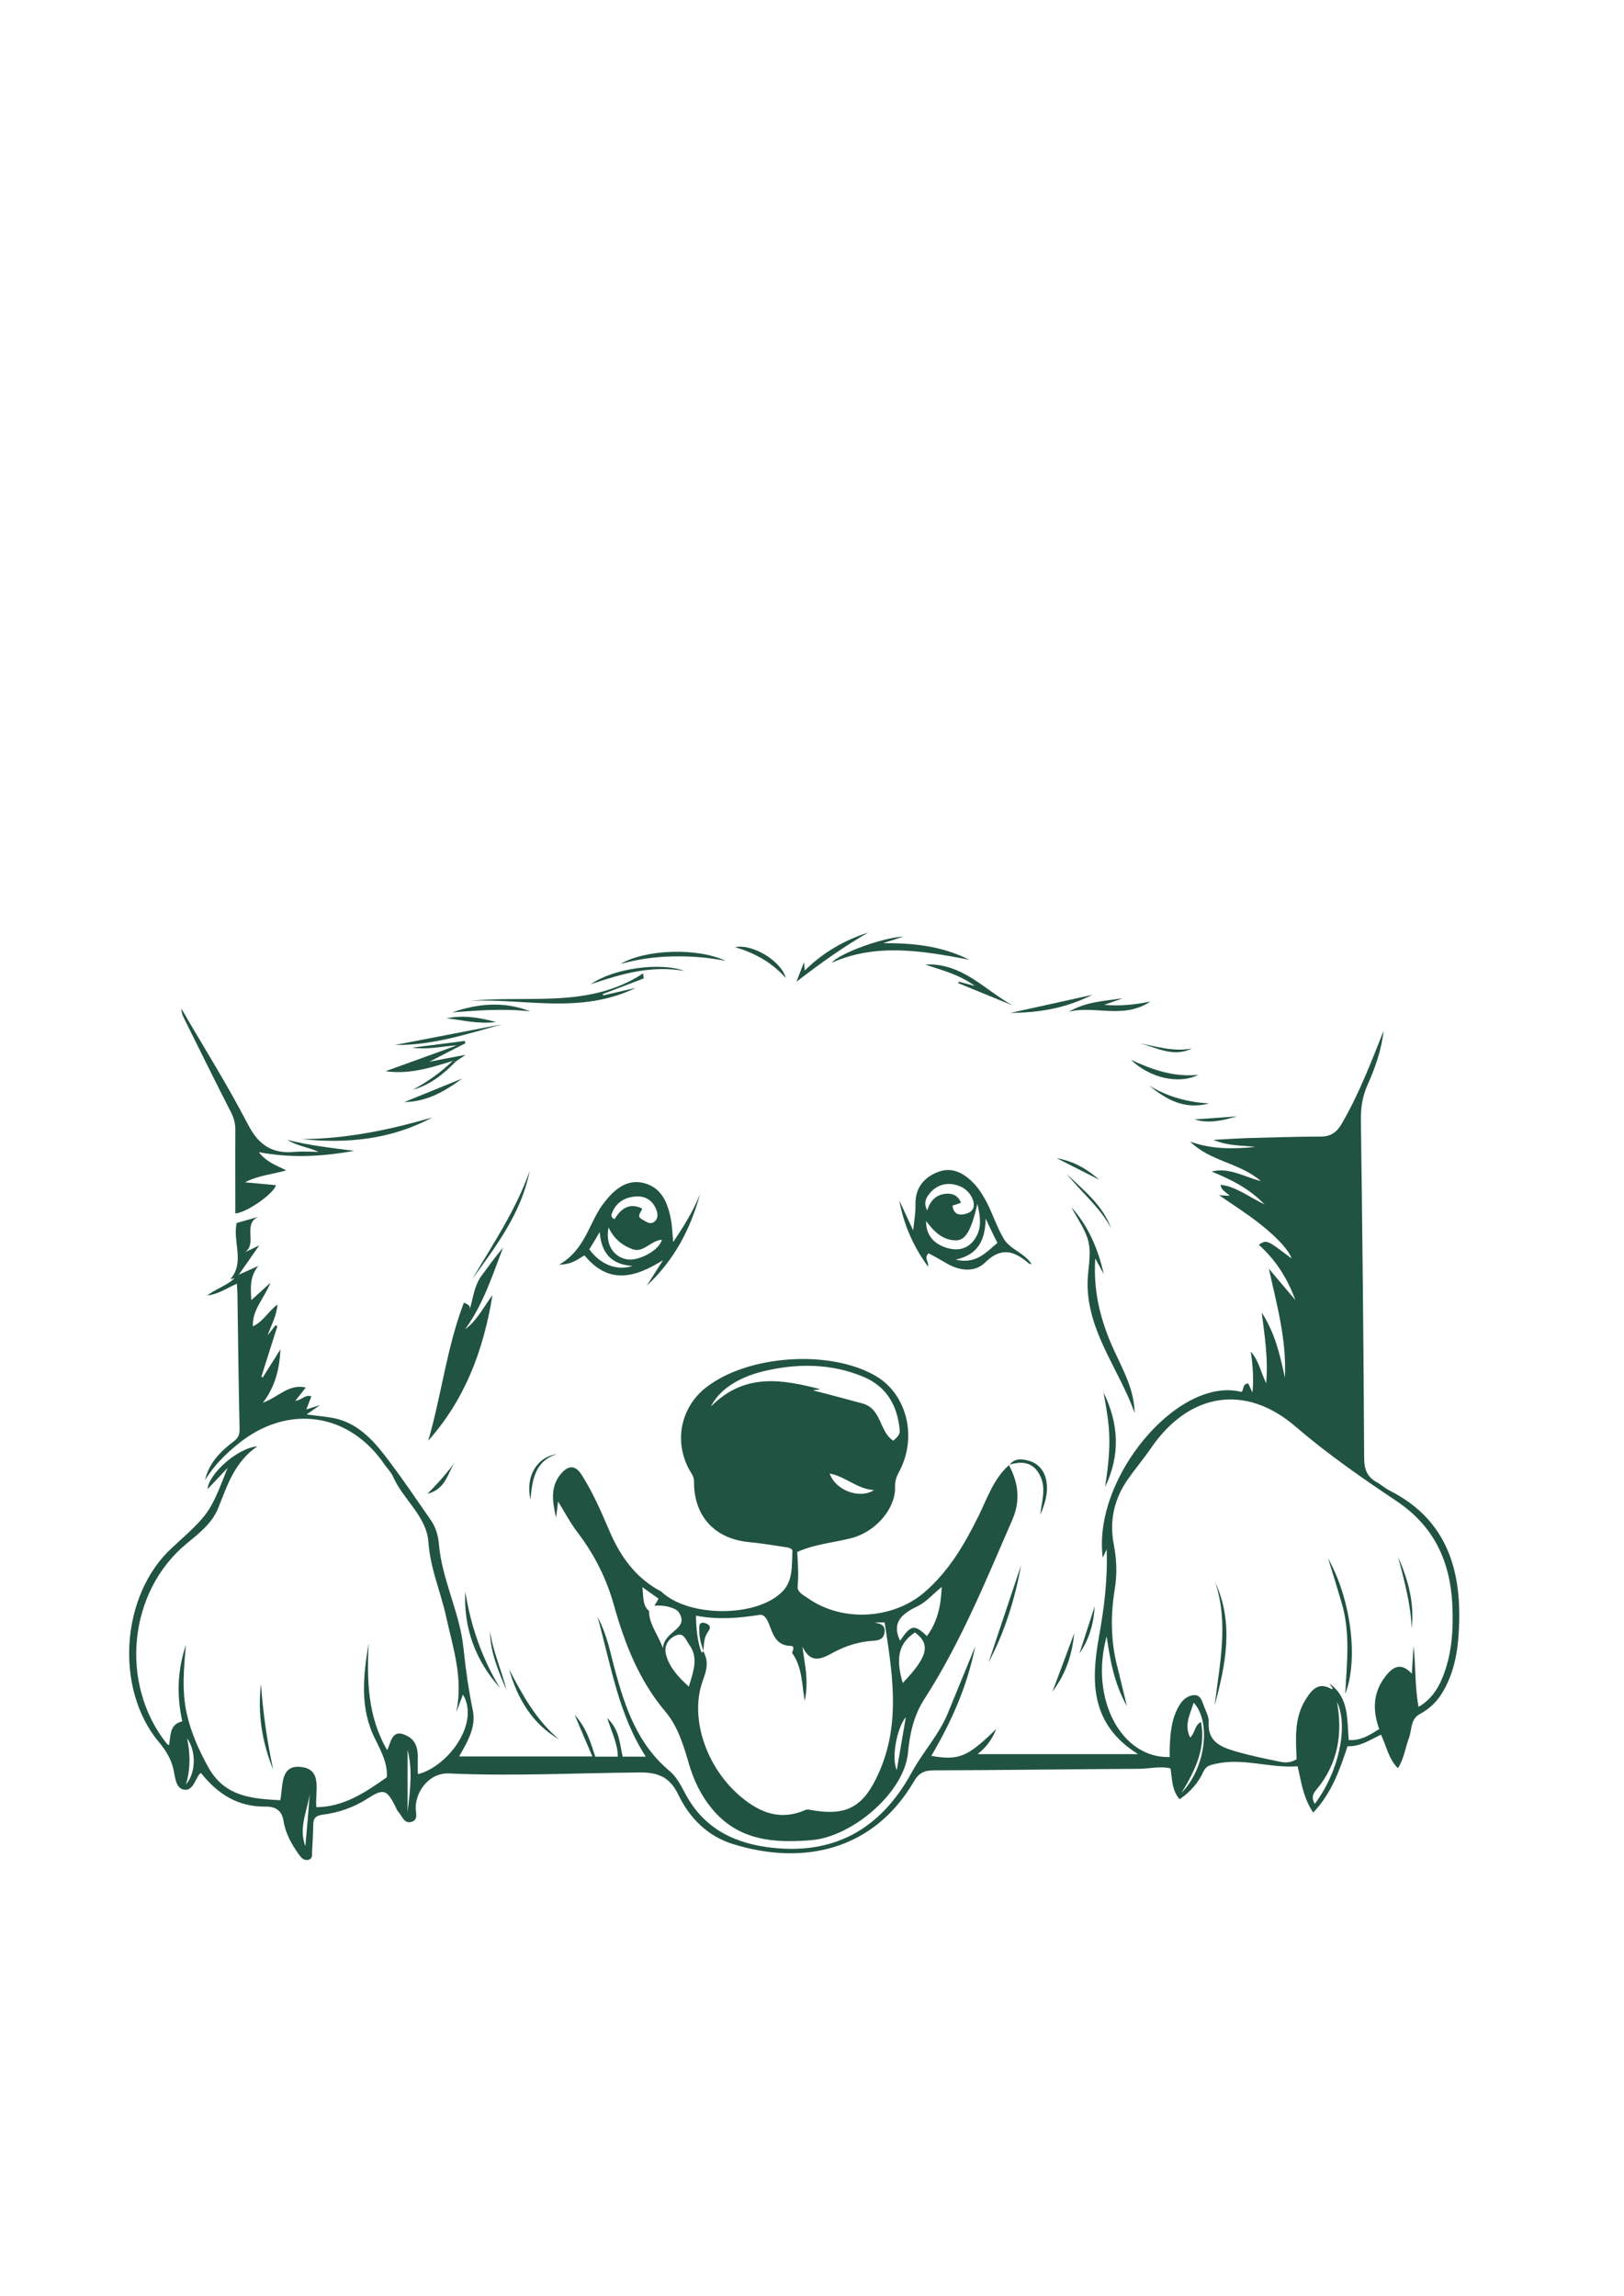<?xml version="1.0" encoding="utf-8"?>
<!-- Generator: Adobe Illustrator 24.2.3, SVG Export Plug-In . SVG Version: 6.00 Build 0)  -->
<svg version="1.1" id="Layer_1" xmlns="http://www.w3.org/2000/svg" xmlns:xlink="http://www.w3.org/1999/xlink" x="0px" y="0px"
	 viewBox="0 0 841.9 1190.6" style="enable-background:new 0 0 841.9 1190.6; fill: #215342;" xml:space="preserve">
<g>
	<path d="M123.8,660.9c3-1.3,6-2.7,10.1-4.5c-4.5,5.6-4,11.2-3.6,17.7c3.2-2.9,5.9-5.4,9.9-9c-3.4,8.4-9.5,14-9.1,22.6
		c5.5-2.6,8-7.8,12.7-11.3c-0.3,5.5-2.8,9.8-5.1,16c2.2-2.7,3.1-4,4.1-5.2c0.3,0.1,0.7,0.2,1,0.4c-2.8,8.7-5.5,17.5-8.3,26.2
		c0.2,0.1,0.5,0.2,0.7,0.4c3.1-4.9,6.1-9.7,9.2-14.6c-0.5,9.8-2.5,19-9.1,27.7c8-2.9,13.4-9.9,22.2-7.9c-1.7,2.2-3.3,4.3-5.4,6.9
		c3.3-0.3,5.1-3.4,8.3-2.3c-0.8,2.1-1.6,4.1-2.6,6.8c2.2-0.7,3.7-1.2,7.1-2.3c-3.2,2.2-4.8,3.4-7,4.9c4.8,0.6,9,1,13.2,1.7
		c12.1,2.1,20.2,10.3,27.2,19.3c8.5,11,16.3,22.6,24.2,34c2.4,3.5,3.6,7.7,4,11.8c1.5,18.8,10.9,35.8,12.8,54.5
		c1.1,10.7,2.6,21.4,4.8,32c1.8,8.7-2.6,16.2-7.1,24c23.3,0,45.8,0,69.1,0c-2.9-6.7-5.6-13.1-9.2-21.6c6.6,7.4,8.3,14.7,10.7,21.7
		c4,0,7.7,0,11.7,0c-0.1-6.7-3.1-12.5-5.5-20c6.5,6.2,6.4,13.3,8,20c3.8,0,7.5,0,12,0c-14.1-21.8-17.9-46.6-25-72.4
		c5.2,9.8,6.6,18.8,9,27.4c5.3,19.7,11.8,38.7,28.4,52.5c3.3,2.8,5.6,7,7.7,11c9,17.5,23.9,25.8,42.7,28.4
		c34.1,4.7,58.8-8.9,75.1-38.8c5.7-10.5,14.1-19.4,18.7-30.7c4.5-10.9,9-21.9,14.2-34.6c-4.4,21.6-12.7,39.6-22.8,56.8
		c14.2,2.5,18.9,0.6,33.7-14c-2.4,6-5.5,9.7-9.7,13.1c27.5,0,54.6,0,83.2,0c-24.6-15.4-24.5-37.3-20.3-60.7
		c2.6-14.6,4.6-29.3,4-45.5c-1,2.1-1.5,3.1-2,4.4c-5.5-41.3,39.1-94.4,71.9-86c1.4-1.2,0.3-4.1,3.5-4.4c0.5,1.1,1.2,2.5,2.2,4.7
		c0.7-7.3,0.2-13.8-0.9-21.3c4.3,5,5.1,10.5,8,16.5c1.1-12.7-0.7-23.8-2.3-36.7c6.8,10.7,9.3,21.1,12,33.8c0.9-20-4-36.9-8.3-56.5
		c5.4,6.4,9,10.7,13.7,16.2c-4.4-12-10.5-21-18.9-28.6c4.1-2.7,4.1-2.7,16.9,7.1c-0.8-3.4-6.6-10.3-16.3-17.9
		c-6.4-5.1-13.4-9.5-21.2-14.9c2.5,0.2,3.8,0.2,5.5,0.3c-1.8-1.9-4.4-2.7-4.7-5.7c8,0.9,14.1,6,22.8,10.2
		c-8.5-8.7-17.5-12.9-27.5-17.1c9.4-2.2,16.6,2.7,25.6,5c-11.3-9.7-26.2-10.1-36.7-20.5c11.1,4,21.7,3.9,33.8,2.8
		c-7.4-1-13.6-0.3-21.8-3.7c7.3-0.4,12.1-0.7,16.9-0.9c12.9-0.3,25.8-0.8,38.7-0.8c5.3,0,8.3-2.1,11-6.7
		c8.9-15.3,15.2-31.8,21.7-48.2c-1.1,9.8-4.3,19.1-8.3,28c-2.7,6-3.6,12-3.5,18.6c0.8,58.3,1.4,116.7,1.7,175
		c0,5.8,1.5,9.7,6.5,12.5c2.4,1.3,4.4,3.2,6.8,4.4c27.3,13.8,36.4,37.4,36,66.2c-0.2,13-1.5,25.8-8.1,37.4
		c-2.9,5.2-6.9,9.3-12.3,12.2c-5,2.6-4.1,8.3-5.7,12.5c-1.9,5-2.4,10.4-5.7,15.6c-5-5-5.9-11.6-8.8-17.4c-5.7,2.8-11,6.3-17.3,6
		c-4.1,12.4-8.3,24.4-17.8,34.4c-5.3-7.8-6.2-16.1-8.1-24c-14.3,1.1-28.2-4.5-42.4-1.3c-3,0.7-5,1-6.5,4.2
		c-2.6,5.7-6.8,10.5-12.3,14.2c-4-4.7-3.8-10.4-4.7-16c-5.3-1.3-10.6,0.1-15.9,0.2c-35.5,0.2-71.1,0.7-106.6,0.8
		c-5.1,0-8,1.3-10.6,5.9c-21,35.8-57.6,43.7-94.1,32.2c-12.9-4.1-22.1-13.4-27.9-25.4c-4.3-9-10.2-11.7-20.1-11.6
		c-33,0.3-66,2-99,0.5c-9.1-0.4-16.8,8-17.1,17.6c-0.1,2.6,1.6,6.4-2.1,7.5c-3.9,1.2-4.9-3-6.9-5.2c-0.7-0.8-1.1-1.8-1.5-2.7
		c-4.5-9-6.2-9.5-14.7-4c-7.1,4.5-14.9,7.2-23.1,8.2c-3.8,0.5-4.8,2.1-4.8,5.4c-0.1,4.5-0.3,9-0.6,13.5c-0.1,1.7,0.5,3.9-2,4.5
		c-2.2,0.5-3.6-1-4.8-2.7c-3.8-5.3-7-11-8-17.4c-0.9-5.9-4.6-7.6-9.7-7.5c-14.1,0.1-24.5-6.6-33-17.3c-0.1,0-0.5,0-0.7,0.2
		c-2.5,3.1-3.6,9.2-8.3,8.3c-4.3-0.8-4.5-6.7-5.4-10.6c-1.3-5.5-3.9-9.7-7.4-13.9c-23.3-27.7-19.9-76.7,6.8-101
		c19.4-17.7,19.4-17.7,28.7-41.3c-4.3,4.6-7.4,7.8-10.4,11c0.7-8,15.3-21.2,25.8-22.2c-11.9,8.2-15.6,20.4-20.3,32.1
		c-3.2,7.9-9.9,13-16.3,18.3C66.5,825.2,61.8,873,86.4,904c0.2,0.3,0.6,0.5,1.2,0.9c1-5,0.1-10.8,6.9-12.4
		c-3-13.5-2.5-26.7,1.9-39.7c-1.1,11.9-2.2,23.9,0.4,35.6c2.2,9.9,6.3,19.1,11.3,28.1c8.5,15.1,22.5,16.1,37.2,16.9
		c1.5-6.8-0.3-18.3,10.4-17.3c11.9,1.1,7.5,12.7,8.3,20.9c14-0.1,25.1-7.4,36.5-15.5c0.6-6.7-2.7-13.2-6-19.8
		c-8.1-16-6.2-32.7-3.4-49.6c-0.9,19-0.6,37.8,9.6,55.3c2-3.8,2.3-10.5,8.7-8.1c9.9,3.7,6.4,13.2,7.3,20.6
		c15.7-4.1,32.2-26.5,23.3-41.3c-1.2,3.2-2.4,6.2-3.5,9.2c3.8-17.4-1.6-33.2-5.3-49.9c-2.8-12.7-8.2-24.9-9.1-38.3
		c-0.9-13.4-13.1-22.1-18.3-33.9c-1-2.3-2.9-4.2-4.4-6.3c-18.4-27.1-50.3-31.6-75.9-10.8c-6.7,5.4-12.7,11.4-17.2,18.8
		c2-8.8,7.9-14.8,14.8-20c2.5-1.9,3.2-3.7,3.1-6.7c-0.5-22.9-0.8-45.9-1.1-68.8c0-1.9-0.2-3.8-0.3-6.3c-5.1,2.2-9.4,5.4-15.4,6.1
		c5.2-3.9,11.1-5.4,15-9.8C122.9,661.9,123.4,661.4,123.8,660.9z M606.4,911c0-1.6-0.1-3.2,0-4.8c0.3-7.8,0.9-15.6,5.3-22.5
		c1.8-2.9,4.6-4.8,7.7-4.8c3,0,3.9,3.4,4.8,5.9c1,2.6,2.6,5.5,2.4,8.1c-0.7,10.3,6.6,13,14.1,15.2c7.6,2.2,15.4,3.8,23.2,5.4
		c2.8,0.6,5.6,0.3,8.3-1.4c-0.5-10.7-1.3-21.5,4.7-31c3-4.8,6.6-9.4,13.4-5.3c0.1,0.1,0.4-0.2,0.6-0.4c-0.6-0.8-1.2-1.7-1.8-2.5
		c10.5,7.2,9.1,18.7,10.1,29.3c6.4,0.4,11-2.7,15.8-5.7c-3.5-9.7-3.3-18.9,3.2-27.3c4-5.2,8.2-7.4,13.7-1.4c0.3-5,0.6-9.7,0.9-14.4
		c1.2,10.4,0.6,21,2.6,31.6c6.2-3.6,9.9-9,12.4-15.2c5-12.2,5.7-25.1,5.1-38c-1.2-22.5-9.5-40.6-29.2-53.7
		c-17.8-11.9-35.5-24.2-51.9-38.3c-26.3-22.7-55.5-17.6-75.1,11c-3.7,5.4-8,10.5-11.8,15.9c-7.3,10.3-9.9,21.8-7.5,34.1
		c1.5,7.8,1.8,15.4,0.5,23.2c-2.2,13.3-2.1,26.6,1.2,39.7c1.6,6.2,3,12.4,5.1,20.9c-6.9-12.4-8.6-23.9-10.5-36.1
		C564.8,880.6,581.2,911.8,606.4,911z M618.8,882.8c-1.8,6.1-5.1,11.5-1.8,18.1c2.7-2.5,2.2-6.4,5.6-8.1
		c2.5,13.1-2.4,24.2-10.1,36.8C625.2,916.5,627.9,892.5,618.8,882.8z M681.6,935.3c12.6-16.8,17.5-40.4,11.5-52.9
		c3,16.3,0.7,32-10.8,45.7C680.5,930.1,679.8,932.4,681.6,935.3z M211.3,907.3c0,10.7,0,21.4,0,32.2
		C212.6,928.6,214,917.9,211.3,907.3z M158.3,957.2c0.8-9,1.6-18,2.3-27.1C159.2,939.2,154.7,947.8,158.3,957.2z M96.4,925.2
		c5.3-6.1,5.3-17.3,0.6-23.9C98.6,909.1,98.9,916.8,96.4,925.2z"/>
	<path d="M523,759.6c5,9.2,6.1,18.5,1.8,28.4c-13.8,31.7-26.8,63.8-45.7,93.1c-5.4,8.4-7.5,18-8.4,27.7
		c-1.9,20.6-28.9,43.6-50.1,45.3c-19.4,1.6-37.9,0.3-51.6-16.4c-5.7-6.9-9.3-14.6-11.8-23c-2.8-9.7-5.8-19.6-12.3-27.3
		c-13.6-16.1-21-35.1-26.6-55c-3.8-13.7-9.9-25.9-18.4-37.2c-3.9-5-6.9-10.7-10.6-16.7c-0.3,2.4-0.5,4.4-1,8.4
		c-2.2-9.2-2.8-16.2,2.3-22.5c3.8-4.6,7.5-5.2,11,0.4c6,9.4,10.3,19.6,14.7,29.8c5.7,13.1,13.8,24,26.7,30.7l-0.1,0
		c14,13.3,49.4,13.5,62.7-0.1c5.6-5.6,4.8-13.6,5.2-20.8c0.1-1.7-2.4-2.1-4-2.3c-6.4-1-12.7-2-19.1-2.6
		c-17.5-1.9-28.1-13.7-27.9-31.4c0-1.4-0.5-2.9-1.3-4.1c-9.5-15-6.3-33.8,7.5-44.6c21.6-16.9,64-19.8,87.8-6.1
		c16.5,9.5,22,32.1,12.1,50.2c-1.3,2.4-2,4.8-1.9,7.6c0.3,11-9.9,23-22.3,26.3c-9.4,2.5-19.2,3.1-28.4,7.3
		c0.3,5.9,0.8,11.8,0.2,17.8c-0.3,3.1,3.3,4.7,5.7,6.4c17.6,12.2,43.6,10.7,59.9-3.2c12.7-10.9,20.9-24.9,28.2-39.7
		c4.5-9.2,7.8-19.3,15.8-26.4L523,759.6z M336.5,835.3c-0.1,6.5,4.1,11.3,7.2,19.2c0.6-9.2,14.1-9.7,8.1-18.7
		c-1.4-2.1-7.8-3.9-12.5-3.2c0.6-1.1,1.3-2.3,2.1-3.7c-2.5-1.8-5-3.6-8.4-6C333.7,828,332.9,832.2,336.5,835.3z M364.6,855.9
		c0.5,1.2,1,2.5,1.4,3.7c1.1,4.3-0.4,8.2-1.8,12.2c-6.8,19.2,2.1,45.1,20.1,60c10,8.3,20.5,12.2,33.1,6.7c0.6-0.3,1.4-0.3,2.1-0.2
		c19.5,3.7,28.3-1.3,36.3-19.6c11.2-25.5,6.8-51.3,2.8-77.5c-1.8,0-3.5,0-5.2,0c2.7,0.7,5.5,1,5.2,4.9c-0.3,3.5-2.6,4.4-5.6,4.6
		c-7.5,0.4-14.5,2.6-21,6.1c-6,3.3-11.6,6.2-16-3c1.1,9.1,3.4,17.2,1.2,28.1c-1.7-9.7-1.3-17.5-6.6-24.9c0-0.3,1.8-3.5-0.5-3.6
		c-7.1-0.1-9-4.9-11-10.2c-1-2.6-2.4-6.4-5.4-5.9c-10.8,1.7-21.6,2.6-32.9,0.4c0.1,6.8,0.7,12.4,2.4,17.8
		C363.6,856.9,364.1,857.4,364.6,855.9L364.6,855.9z M463.1,747c2.1-1.9,3.6-3.2,3.3-5.7c-1.2-12.6-6.8-22.4-18.7-27.4
		c-16.9-7.1-34.6-7.1-52-2.9c-13.9,3.4-23.1,10.1-27.2,18.3c17.6-17.7,36.9-14.1,56.8-9c-1.6,0.3-2.7,0.4-3.9,0.6
		c8.6,2.1,17,4.5,25.4,6.7C457.2,730.2,455.7,742.3,463.1,747z M488.2,822.8c-4.7,3.8-8.1,7.9-12.5,10c-8.2,3.9-13.6,8.5-9.1,17.9
		c5.7-8.3,7.4-8.7,13.9-2.4C486,841,487.8,832.6,488.2,822.8z M357.1,874.5c2.4-8.1,5.2-15,0.1-21.9c-1.7-2.3-2.7-6.5-6.9-4.6
		c-4.3,1.9-6.3,5.9-4.9,10.4C347.2,864.6,351.5,869.4,357.1,874.5z M468,872.6c12.7-13.3,14.8-20,6.3-26.2
		C466,852,464.1,859.4,468,872.6z M453.1,772.6c-8.9-0.6-14.6-7-23-8.6C433.2,772.8,445.6,777.4,453.1,772.6z M464.9,917.8
		c1.7-9.8,3.1-18,4.7-27.5C464.9,895.9,462,911.6,464.9,917.8z"/>
	<path d="M466.2,622.4c2.3,5,4.6,10,7.2,15.5c0.5-4.8,1.3-9.1,1.2-13.4c-0.2-8.9,4.7-14.3,12.1-17c7.5-2.7,13.8,1.3,18.7,6.7
		c2.6,2.8,4.6,6.3,6.4,9.7c3,6,5.1,12.5,8.5,18.3c3.3,5.7,10.8,7.3,14.5,13.3c-0.6-0.2-1.1-0.1-1.4-0.4c-7.4-6.4-14.2-8.9-22.7-0.5
		c-5.4,5.3-13.3,4.4-20.2,0.3c-3-1.8-6.1-3.5-9.1-5.1c-2.6,2.5,0.2,4.3-0.3,6.9C473.4,646.2,468.5,634.9,466.2,622.4z M493.8,625.1
		c0.5,4.4,3.3,5.2,6.7,4.3c3.7-0.9,5.2-3.5,3.9-7.2c-1.7-4.6-5.3-7.2-10-8.1c-4.9-0.9-9.2,0.8-12.4,4.6c-2.6,3.1-3,5.7-1.3,8.9
		c1.6-5.5,5.2-8.7,10.8-8.7c2.9,0,5.4,1.4,6.7,4.7C496.6,624.2,495.3,624.6,493.8,625.1z M480.1,633.1c-0.1,7.4,4.1,11.5,9.5,13.5
		c5.2,1.9,11,1.9,15.1-3.3c4.3-5.5,3.8-11.3,2-19.1c-3.1,13.4-6,18.8-10.9,18.9C489,643.2,484.4,638.9,480.1,633.1z M511,631.8
		c-0.3,11.4-4,18.8-15.6,21.3c10.6,2.6,15.8-3.8,21.7-8.7c-1.1-2.1-2-3.8-2.8-5.6C513.4,637,512.5,635.1,511,631.8z"/>
	<path d="M349,644c5.6-8.4,10.5-16.2,13.9-24.9c-4.9,18.2-13.5,34.4-27.6,47.5c2.8-4.4,5.6-8.8,8.4-13.2c-14.4,9-28,12.9-40.7-2.5
		c-3.4,1.9-6.3,4.7-13.1,4.8c13.8-8,15.4-21.9,23-31.8c5.2-6.8,11.9-13,21.3-10.4c9.3,2.6,12.3,11.1,13.8,19.8
		C348.5,636.6,348.6,639.9,349,644z M315.5,636.4c-1.7,8.4,2.1,15,9.2,16.5c6.1,1.3,17.1-4.6,18.4-10.1c-5.6,0.3-9.6,7-15.2,4.9
		C322.7,645.8,318.1,642.2,315.5,636.4z M332.9,626.6c-0.5,2.1-3.2,3.9-0.1,5.6c1.9,1,4,2.9,6.2,1.4c2.2-1.5,2.2-4.1,1.2-6.5
		c-2-4.9-5.8-7.2-11-6.7c-5.6,0.5-9.9,3.2-12,8.7c-0.4,1-0.4,2.4,1.4,3C321.9,626.7,326.1,623.4,332.9,626.6z M305.5,647.8
		c5.9,7.9,14.1,11.2,22.4,8.6c-11.3-0.8-16.2-7-17-17.6C308.9,642.2,307.3,644.9,305.5,647.8z"/>
	<path d="M165.2,597.2c-5.5-2.4-11.3-3.1-16.3-6.2c10.5,2.7,21.3,4,34.7,5.7c-17.9,3.2-33.2,3.7-49.4,0.7c3.8,5,8.7,6.7,14.2,9.4
		c-7.4,2.2-14.2,2.5-21.4,6.2c6.1,0.6,11.1,1,16,1.5c-0.5,3.7-14.2,13.9-21,14.7c0-14.5-0.1-29,0-43.4c0-3.2-0.7-6-2.2-9
		c-8.4-16.4-16.5-32.9-24.7-49.4c-0.6-1.3-1.1-2.7-1-4.3c11.6,20,24,39.7,34.6,60.2c5.6,10.8,12.9,15.1,24.4,13.9
		C157.1,596.9,161.1,597.2,165.2,597.2z"/>
	<path d="M243.4,679.3c1.9-6.2,2.4-12.6,6.2-17.8c3.6-4.9,7.2-9.9,11.2-14.6c-5.6,14.5-10.3,29.5-19.7,42.3
		c6-4.3,9.2-10.9,14.2-17.7c-4.7,29-14.4,54.2-33.3,75.5c6.9-23.7,9.6-48.4,18.5-71.6C242.4,676.3,244.2,676.8,243.4,679.3z"/>
	<path d="M555.4,625.9c8.9,9.9,13.9,21.8,16.8,34.7c-1.2-2.2-2.4-4.5-4.4-8.1c-1,15.5,2,28.7,7.1,41.5c5,12.7,13.1,24.3,13.3,38.6
		c-7.9-22.4-24.3-41.7-24.4-66.9c0-7.1,2-14.5,0.6-21.2C563.1,638,558.6,632.1,555.4,625.9z"/>
	<path d="M333.7,507.3c-7.1,2.7-14.1,5.4-21.2,8.1c0.1,0.2,0.1,0.4,0.2,0.7c5.1-1.2,10.3-2.4,16.9-3.9c-28.7,13.9-57.6,5.4-85.8,6.7
		c30.1-3,61.5,4.2,89.6-14.2C333.5,505.6,333.6,506.5,333.7,507.3z"/>
	<path d="M234.7,550.1c-5.2,1.5-10.2,3.2-15.5,4.3c-6.1,1.3-12.4,2-19.3,1c11.5-4.2,23.1-8.3,37-13.4c-8.8,0.6-14.9,2.3-23.4,1.2
		c10.6-1.3,19-2.4,27.4-3.5c0.1,0.4,0.3,0.8,0.4,1.2c-5.7,2.9-11.4,5.8-18.7,9.6c6.5-1.3,11.3-2.2,18.8-3.6c-3.2,2.2-4.1,2.8-5,3.4
		C235.9,550.2,235.3,550.1,234.7,550.1z"/>
	<path d="M468.4,485.6c-4.1,1.3-7.3,2.4-10.6,3.4c15,0,29.5,1.1,44.7,8.6c-25.1-4.8-48.4-8.6-71.4,1.6
		C434.9,494.5,456.9,486.2,468.4,485.6z"/>
	<path d="M123.8,660.9c-0.5,0.5-0.9,1.1-1.4,1.6c-1.1,0.3-2.2,0.6-3,0.8c7.7-8.9,1.1-19.4,3.3-29.2c3.5-1,7.4-2.1,11.3-3.2
		c-8.5,3.6-0.3,14.1-7.1,18.4c2.2-1,4.4-2.1,7.5-3.6C130.5,651.3,127.2,656.1,123.8,660.9z"/>
	<path d="M156.4,590.6c23.2-0.1,45.6-4.8,67.7-11.2C202.8,590.8,179.9,593.1,156.4,590.6z"/>
	<path d="M497.1,509c2.1,0.6,4.2,1.1,8.3,2.2c-8.8-6.3-17.2-8.1-25.7-11.1c19.2-1,30.8,13.3,45.3,21.2c-9.5-3.9-18.9-7.7-28.4-11.6
		C496.8,509.6,496.9,509.3,497.1,509z"/>
	<path d="M554.1,524.6c8.7-5.2,18.4-5.6,28-7c-2.9,1-5.8,2.1-9.7,3.4c8.2,0.7,15.4,0,24-1.7C582.1,528.7,567.5,521.1,554.1,524.6z"
		/>
	<path d="M572.1,722c8,16.3,8.7,32.6,0.8,49c1.2-8.1,2.3-16.2,2.2-24.4C575.1,738.3,573.5,730.1,572.1,722z"/>
	<path d="M259.2,875.2c-12.6-14.2-18.9-30.7-18-49.9C244.1,843.1,249.8,859.8,259.2,875.2z"/>
	<path d="M244.9,663.1c10.7-18.2,22.6-35.8,29.7-56C270.3,628.8,257.4,645.8,244.9,663.1z"/>
	<path d="M204.8,541.8c18.5-3.6,36.9-7.1,55.4-10.7C242,536.2,223.8,542.1,204.8,541.8z"/>
	<path d="M412.9,509c1.6-4.1,2.5-6.5,3.9-10.1c0.2,2.2,0.3,3.1,0.4,4.3c9.5-9.4,20.5-15.7,32.9-19.7
		C437.6,490.7,425.9,499,412.9,509z"/>
	<path d="M321.7,499.8c12.8-7.6,39.8-8.6,54.5-1.6c-10.1-2-19-2.5-28-2.3C339.2,496.1,330.4,497.4,321.7,499.8z"/>
	<path d="M274.9,524.4c-13.5-1.6-27-0.5-40.5,0.5C247.8,520.3,261.3,519,274.9,524.4z"/>
	<path d="M289.9,901.9c-14.1-8.2-21.6-21.2-26-36.4C270.9,878.9,278.1,892.1,289.9,901.9z"/>
	<path d="M523.7,525.2c13.4-2.9,26.7-5.9,42.6-9.4C551.3,523.3,537.7,525,523.7,525.2z"/>
	<path d="M529.4,811.4c-3.3,17.8-8.5,34.7-16.9,50.5C518.1,845,523.8,828.2,529.4,811.4z"/>
	<path d="M586.3,549.5c11.6,5.4,22.4,9,34.9,7.8C611.3,562.3,596.3,559.1,586.3,549.5z"/>
	<path d="M141.6,917.5c-5.8-14.3-8.1-29-6.3-44.4C136.3,888,138.5,902.8,141.6,917.5z"/>
	<path d="M209.6,571.4c10-4.1,20-8.1,30-12.2C230.7,565.8,221.2,571.3,209.6,571.4z"/>
	<path d="M306.3,510.3c11.6-8.2,35.8-11.6,48.5-6.9C337.6,500.5,322.9,504.7,306.3,510.3z"/>
	<path d="M626.8,572.1c-12.4,3.4-22.1-1.8-31.1-9.3C605.1,568.6,615.6,571.5,626.8,572.1z"/>
	<path d="M523.2,759.7c2.7-3.8,6.6-3.3,10.2-2.3c5,1.4,8,5.2,9,10.2c1.2,6.3-0.7,12.1-3.1,17.8c0.6-6.6,3.1-13.1,0.2-19.6
		c-3.3-7.5-9.2-8.6-16.4-6.3C523,759.6,523.2,759.7,523.2,759.7z"/>
	<path d="M407.4,507.1c-7.6-8.4-16.3-13-26.3-16C389.7,489.2,404.8,497.9,407.4,507.1z"/>
	<path d="M556.9,846.8c-1.1,10.3-3.6,19.9-11.3,30.3C550,865.5,553.4,856.1,556.9,846.8z"/>
	<path d="M231.5,528c8.1-1.7,16-0.7,25.7,1.9C247.4,531.1,239.5,528.8,231.5,528z"/>
	<path d="M553.1,608.8c8.7,8.4,18.5,16,22.9,28C570.2,625.9,560.6,618.2,553.1,608.8z"/>
	<path d="M234.7,550.1c0.6,0.1,1.1,0.1,1.7,0.2c-6.4,6.5-13.4,12.3-22.4,14.7C221.6,561,228.5,556,234.7,550.1z"/>
	<path d="M590.6,540.9c9.1,1.7,17.9,4.6,27.3,2.7C608.2,548.5,599.5,543,590.6,540.9z"/>
	<path d="M559.6,857.3c2.6-8.2,5.3-16.3,7.9-24.5C567,841.6,564.8,849.8,559.6,857.3z"/>
	<path d="M254,845.6c1.5,10.7,6.1,20.5,8.6,30.8C258.4,866.5,254.1,856.6,254,845.6z"/>
	<path d="M236.6,757.1c-4.6,5.6-4.7,14.8-15,17.4C227.7,768.4,232.4,762.9,236.6,757.1z"/>
	<path d="M569.9,611.7c-7-3.5-13.9-7.1-22.1-11.2C557.2,602.2,563.8,606.4,569.9,611.7z"/>
	<path d="M641.3,578.8c-7.4,2.2-14.6,3.9-22.1,1.6C626.6,579.9,633.9,579.4,641.3,578.8z"/>
	<path d="M288.8,753.9c-11.3,3.5-12.9,13-13.8,23.6C272.3,765.5,278.3,755.4,288.8,753.9z"/>
	<path d="M688.5,808c11.8,21.1,15.9,52.1,8.9,70.3c0.4-8.6,1.1-16.2,1.1-23.8c0-7.9-0.7-15.9-3-23.5
		C693.3,823.6,691.1,816.2,688.5,808z"/>
	<path d="M630,820.4c9.8,21.4,5.4,42.6-0.3,63.8C632.2,862.9,637.1,841.7,630,820.4z"/>
	<path d="M724.8,807.2c5.1,11.8,8.6,23.9,7,37.1C731.4,831.5,727.9,819.4,724.8,807.2z"/>
	<path d="M364.7,855.8c-1.5-3.7-2.3-7.4-2.2-11.4c0-1.2-0.1-2.7,1.4-3c1-0.2,2.3,0.3,3.2,0.9c1.2,0.8,1.1,2.2,0.3,3.2
		C364.9,848.7,364.9,852.3,364.7,855.8C364.6,855.9,364.7,855.8,364.7,855.8z"/>
</g>
</svg>

